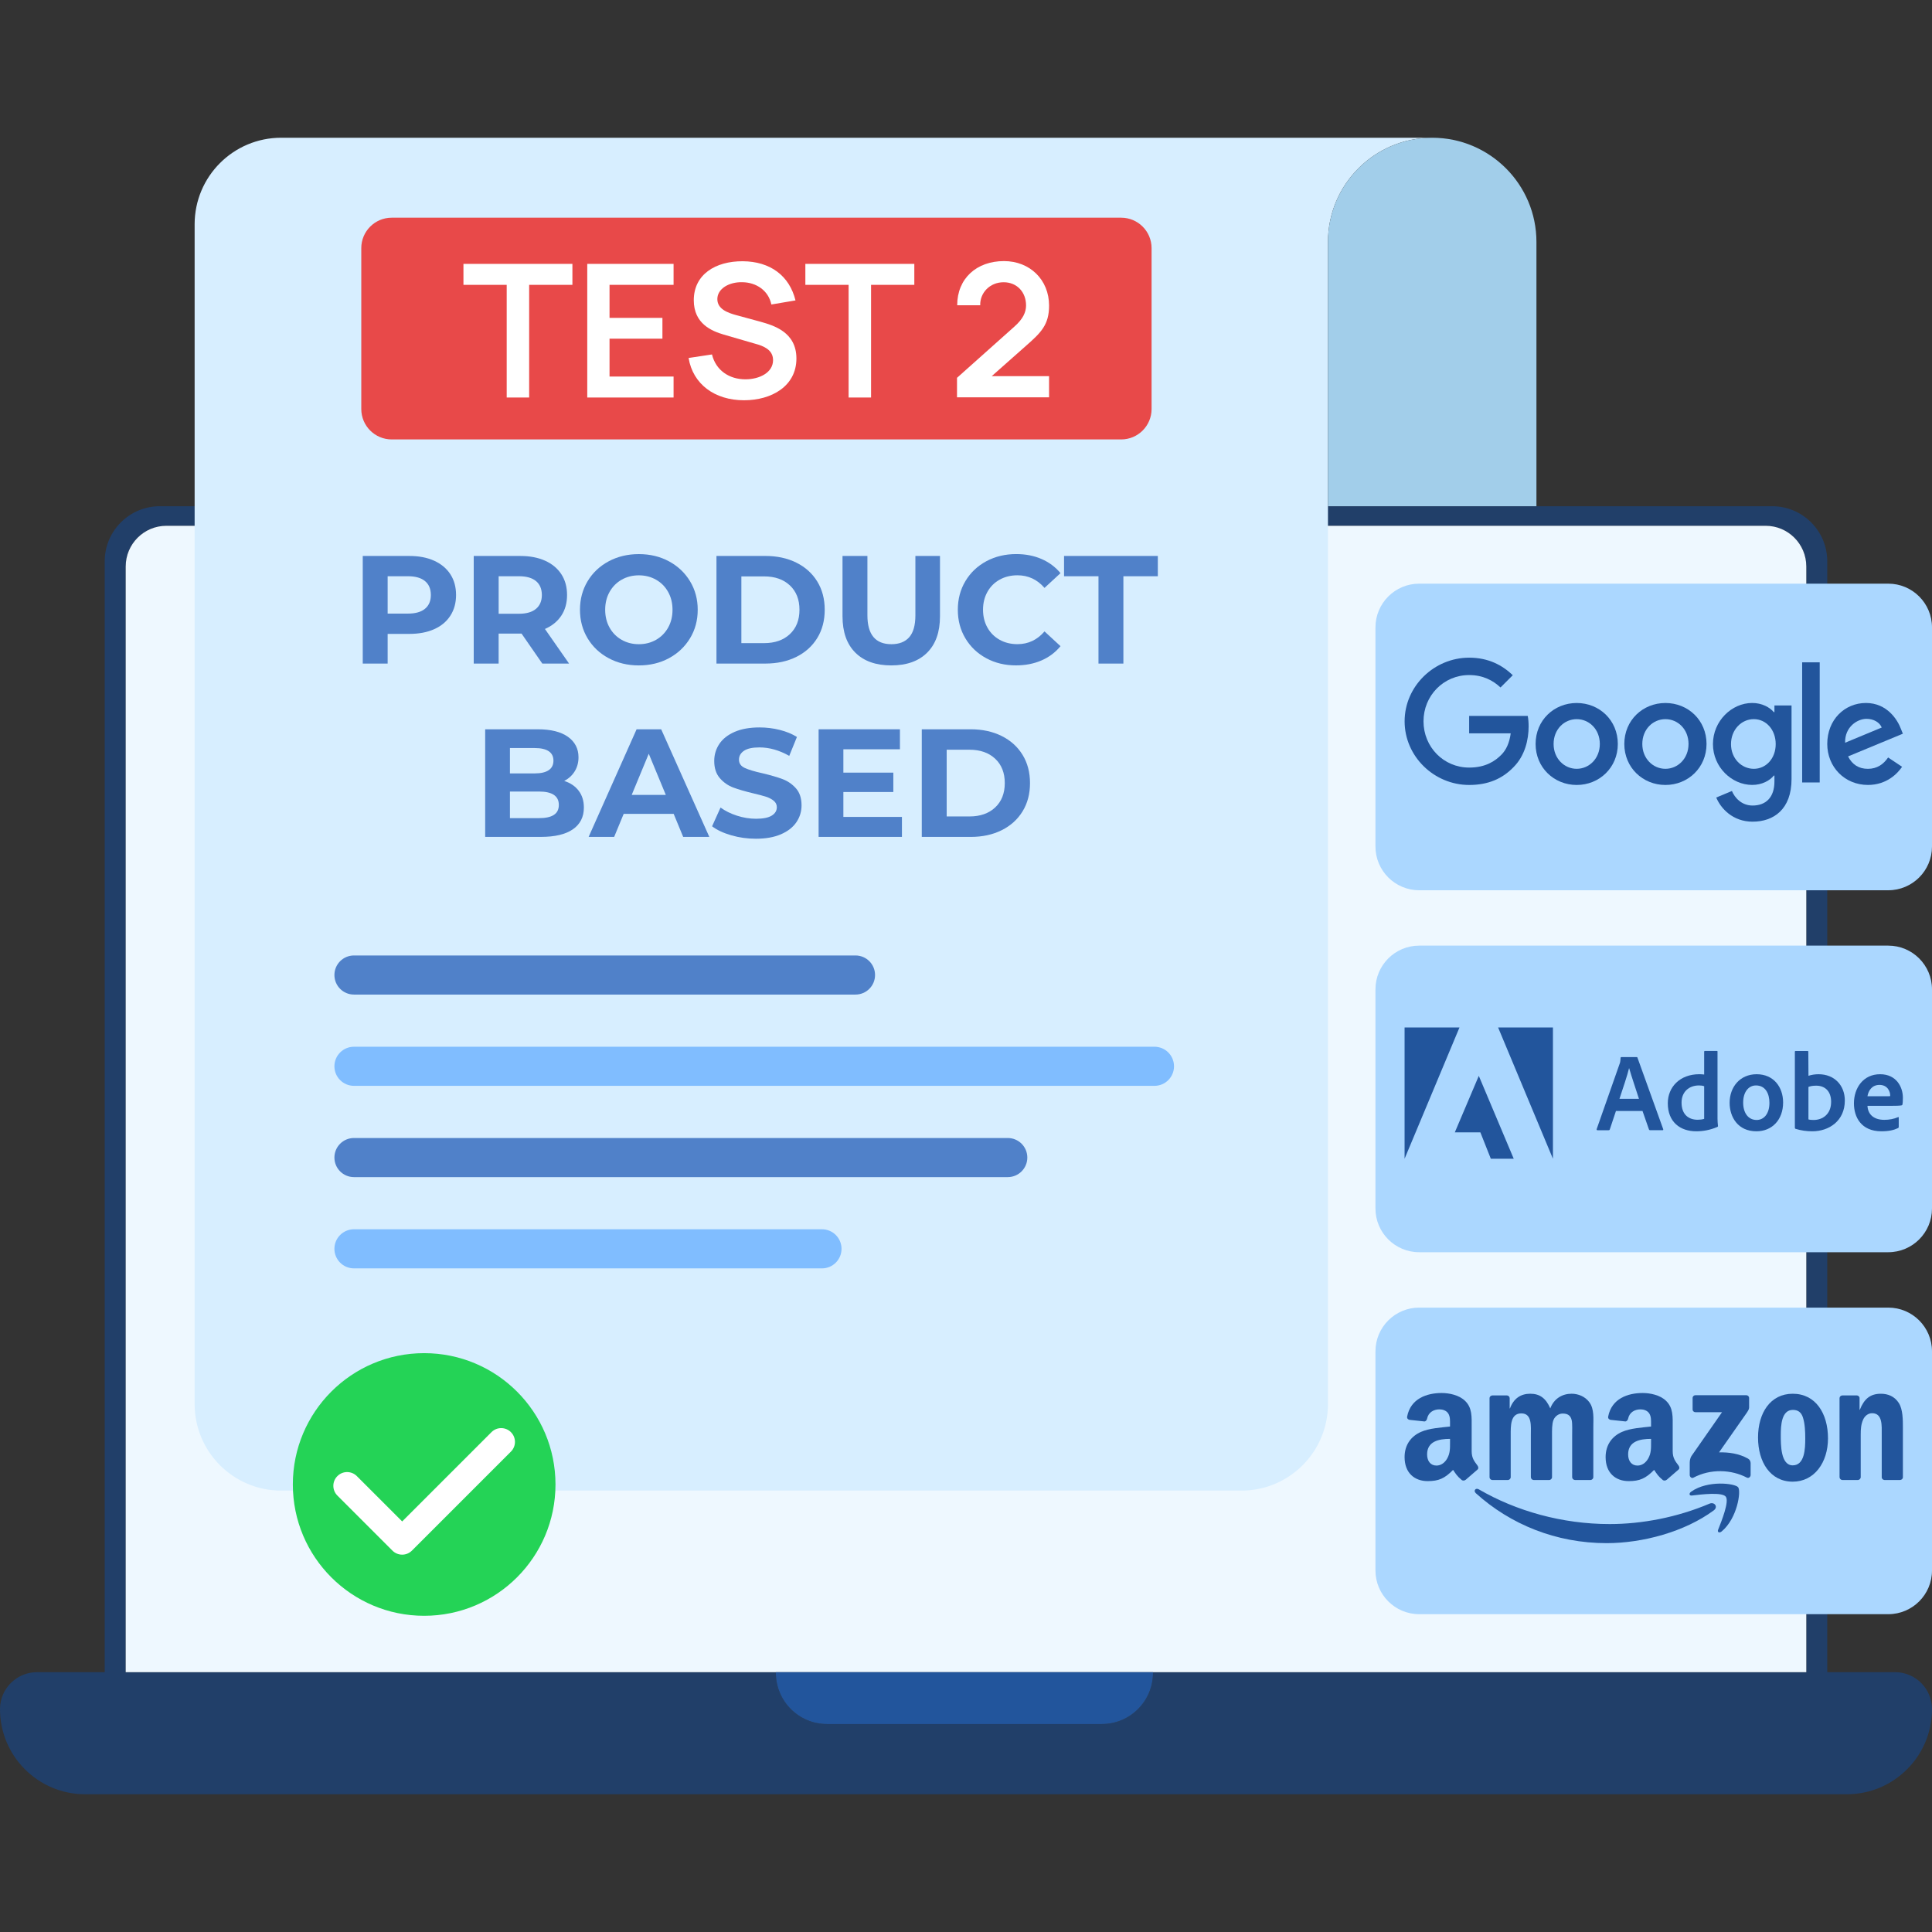 <?xml version="1.0" encoding="utf-8"?>
<!-- Generator: Adobe Illustrator 24.3.0, SVG Export Plug-In . SVG Version: 6.00 Build 0)  -->
<svg version="1.1" id="Layer_1" xmlns="http://www.w3.org/2000/svg" xmlns:xlink="http://www.w3.org/1999/xlink" x="0px" y="0px"
	 viewBox="0 0 1080 1080" style="enable-background:new 0 0 1080 1080;" xml:space="preserve">
<rect x="0" y="0" width="1080" height="1080" fill="#333333" stroke="none"/>
<style type="text/css">
	.st0{fill:#213F69;}
	.st1{fill:#EEF8FF;}
	.st2{fill:#22559C;}
	.st3{fill:#D7EEFF;}
	.st4{fill:#A2CEEA;}
	.st5{fill:#E84949;}
	.st6{fill:#FFFFFF;}
	.st7{fill:#5081C9;}
	.st8{fill:#80BDFF;}
	.st9{fill:#24D356;}
	.st10{fill:#ABD7FF;}
</style>
<g>
	<g>
		<g>
			<g>
				<g>
					<path class="st0" d="M1059.35,934.75h-37.9V313.79c0-17.02-13.79-30.81-30.81-30.81H89.35c-17,0-30.81,13.79-30.81,30.81
						v620.97h-37.9c-5.69,0-10.87,2.32-14.59,6.06C2.32,944.53,0,949.71,0,955.4c0,26.29,21.31,47.6,47.6,47.6h984.8
						c13.14,0,25.05-5.32,33.65-13.95c8.63-8.6,13.95-20.51,13.95-33.65C1080,944,1070.76,934.75,1059.35,934.75z M644.53,934.75
						v0.39c0,15.81-12.8,28.61-28.58,28.61H462.29c-15.78,0-28.58-12.8-28.58-28.61v-0.39H70.27V316.68
						c0-12.57,10.19-22.76,22.76-22.76h893.96c12.57,0,22.76,10.19,22.76,22.76v618.08H644.53V934.75z"/>
					<path class="st1" d="M1009.73,316.68v618.08H70.27V316.68c0-12.57,10.19-22.76,22.76-22.76h893.96
						C999.55,293.92,1009.73,304.11,1009.73,316.68z"/>
					<path class="st2" d="M644.53,934.75v0.39c0,15.81-12.8,28.61-28.58,28.61H462.29c-15.78,0-28.58-12.8-28.58-28.61v-0.39H644.53
						z"/>
				</g>
				<path class="st3" d="M800.61,77c-32.19,0-58.27,26.11-58.27,58.27v649.6c0,26.73-21.66,48.38-48.36,48.38H157.16
					c-26.7,0-48.36-21.66-48.36-48.38V125.38c0-26.73,21.66-48.38,48.36-48.38H800.61z"/>
				<path class="st4" d="M858.88,135.27v147.71H742.34V135.27c0-32.16,26.08-58.27,58.27-58.27c16.1,0,30.65,6.54,41.2,17.07
					C852.36,104.62,858.88,119.19,858.88,135.27z"/>
				<path class="st5" d="M626.73,245.65H218.97c-9.39,0-17.01-7.62-17.01-17.01V138.7c0-9.39,7.62-17.01,17.01-17.01h407.76
					c9.39,0,17.01,7.62,17.01,17.01v89.94C643.74,238.04,636.12,245.65,626.73,245.65z"/>
				<g>
					<path class="st6" d="M283.25,159.23h-24.18v-11.72h60.91v11.72H295.8v62.98h-12.55V159.23z"/>
					<path class="st6" d="M328.28,147.51h48.25v11.72h-35.8v18.47h29.57v11.62h-29.57v21.17h35.8v11.72h-48.25V147.51z"/>
					<path class="st6" d="M384.93,200.11l13.07-1.97c2.18,8.92,9.65,13.9,18.68,13.9c7.99,0,15.46-3.84,15.46-10.69
						c0-4.25-2.7-6.95-8.3-8.72l-19.3-5.6c-6.64-1.97-16.71-6.02-16.71-19.2c0-14.42,12.14-21.89,27.39-21.79
						s26.04,7.99,29.47,21.89l-13.49,2.28c-1.66-7.89-8.51-12.35-16.19-12.45c-7.47-0.21-14.01,3.63-14.01,9.44
						c0,5.6,5.81,7.68,10.79,9.03l13.38,3.63c7.26,2.08,20.03,5.71,20.03,20.54c0,15.56-14.01,23.35-29.26,23.35
						C399.56,223.77,387.32,214.74,384.93,200.11z"/>
					<path class="st6" d="M474.38,159.23H450.2v-11.72h60.91v11.72h-24.18v62.98h-12.55L474.38,159.23L474.38,159.23z"/>
					<path class="st6" d="M554.37,210.28h32.06v11.83h-51.46v-10.9l31.96-28.53c4.98-4.36,6.64-8.2,6.64-11.93
						c0-7.47-5.08-12.97-12.55-12.97c-7.78,0-13.28,6.02-13.07,12.87h-12.87c0-14.94,10.79-24.7,26.15-24.7
						c14.42,0,25.21,10.38,25.21,24.9c0,10.69-4.46,15.05-12.97,22.52L554.37,210.28z"/>
				</g>
				<g>
					<path class="st7" d="M478.23,555.97H197.87c-6.04,0-10.93-4.89-10.93-10.93l0,0c0-6.04,4.89-10.93,10.93-10.93h280.36
						c6.04,0,10.93,4.89,10.93,10.93l0,0C489.16,551.07,484.26,555.97,478.23,555.97z"/>
					<path class="st8" d="M645.35,606.99H197.87c-6.04,0-10.93-4.89-10.93-10.93l0,0c0-6.04,4.89-10.93,10.93-10.93h447.48
						c6.04,0,10.93,4.89,10.93,10.93l0,0C656.28,602.09,651.39,606.99,645.35,606.99z"/>
					<path class="st7" d="M563.35,658.01H197.87c-6.04,0-10.93-4.89-10.93-10.93l0,0c0-6.04,4.89-10.93,10.93-10.93h365.48
						c6.04,0,10.93,4.89,10.93,10.93l0,0C574.28,653.11,569.39,658.01,563.35,658.01z"/>
					<path class="st8" d="M459.48,709.03H197.87c-6.04,0-10.93-4.89-10.93-10.93l0,0c0-6.04,4.89-10.93,10.93-10.93h261.62
						c6.04,0,10.93,4.89,10.93,10.93l0,0C470.42,704.14,465.52,709.03,459.48,709.03z"/>
				</g>
				<circle class="st9" cx="237.11" cy="829.83" r="73.41"/>
				<g>
					<path class="st6" d="M224.82,869.06c-1.97,0-3.94-0.75-5.44-2.25l-30.78-30.78c-3.01-3.01-3.01-7.88,0-10.88
						c3-3.01,7.88-3,10.88,0l25.34,25.34l49.91-49.91c3-3.01,7.88-3,10.88,0c3.01,3.01,3.01,7.88,0,10.88l-55.36,55.36
						C228.76,868.31,226.79,869.06,224.82,869.06z"/>
				</g>
			</g>
			<g>
				<path class="st10" d="M1055.55,497.66H793.34c-13.5,0-24.45-10.95-24.45-24.45V350.72c0-13.5,10.95-24.45,24.45-24.45h262.21
					c13.5,0,24.45,10.95,24.45,24.45v122.49C1080,486.71,1069.05,497.66,1055.55,497.66z"/>
				<path class="st10" d="M1055.55,700H793.34c-13.5,0-24.45-10.95-24.45-24.45V553.06c0-13.5,10.95-24.45,24.45-24.45h262.21
					c13.5,0,24.45,10.95,24.45,24.45v122.49C1080,689.06,1069.05,700,1055.55,700z"/>
				<path class="st10" d="M1055.55,902.34H793.34c-13.5,0-24.45-10.95-24.45-24.45V755.41c0-13.5,10.95-24.45,24.45-24.45h262.21
					c13.5,0,24.45,10.95,24.45,24.45V877.9C1080,891.4,1069.05,902.34,1055.55,902.34z"/>
			</g>
		</g>
		<g>
			<path class="st2" d="M904.37,415.89c0,13.19-10.32,22.91-22.98,22.91s-22.98-9.72-22.98-22.91c0-13.28,10.32-22.91,22.98-22.91
				S904.37,402.6,904.37,415.89z M894.31,415.89c0-8.24-5.98-13.88-12.92-13.88s-12.92,5.64-12.92,13.88
				c0,8.16,5.98,13.88,12.92,13.88C888.33,429.77,894.31,424.04,894.31,415.89z"/>
			<path class="st2" d="M953.96,415.89c0,13.19-10.32,22.91-22.98,22.91S908,429.08,908,415.89c0-13.27,10.32-22.91,22.98-22.91
				S953.96,402.6,953.96,415.89z M943.9,415.89c0-8.24-5.98-13.88-12.92-13.88s-12.92,5.64-12.92,13.88
				c0,8.16,5.98,13.88,12.92,13.88C937.92,429.77,943.9,424.04,943.9,415.89z"/>
			<path class="st2" d="M1001.48,394.36v41.13c0,16.92-9.98,23.83-21.78,23.83c-11.1,0-17.79-7.43-20.31-13.5l8.76-3.65
				c1.56,3.73,5.38,8.13,11.54,8.13c7.55,0,12.23-4.66,12.23-13.43v-3.3h-0.35c-2.25,2.78-6.59,5.21-12.07,5.21
				c-11.46,0-21.95-9.98-21.95-22.82c0-12.93,10.5-22.99,21.95-22.99c5.46,0,9.8,2.43,12.07,5.12h0.35v-3.73H1001.48L1001.48,394.36
				L1001.48,394.36z M992.63,415.97c0-8.07-5.38-13.97-12.23-13.97c-6.94,0-12.76,5.9-12.76,13.97c0,7.99,5.82,13.8,12.76,13.8
				C987.25,429.77,992.63,423.96,992.63,415.97z"/>
			<path class="st2" d="M1017.23,370.25v67.15h-9.81v-67.15H1017.23z"/>
			<path class="st2" d="M1055.47,423.43l7.81,5.21c-2.52,3.73-8.59,10.15-19.09,10.15c-13.02,0-22.74-10.06-22.74-22.91
				c0-13.63,9.8-22.91,21.61-22.91c11.89,0,17.71,9.46,19.61,14.58l1.04,2.6l-30.63,12.69c2.34,4.6,5.99,6.94,11.1,6.94
				C1049.32,429.77,1052.87,427.25,1055.47,423.43L1055.47,423.43z M1031.43,415.19l20.47-8.5c-1.13-2.86-4.51-4.86-8.5-4.86
				C1038.29,401.83,1031.18,406.34,1031.43,415.19z"/>
			<path class="st2" d="M821.26,409.93v-9.72h32.76c0.32,1.69,0.49,3.7,0.49,5.87c0,7.29-1.99,16.31-8.42,22.74
				c-6.25,6.51-14.23,9.98-24.81,9.98c-19.61,0-36.09-15.97-36.09-35.58s16.49-35.58,36.09-35.58c10.85,0,18.57,4.26,24.38,9.8
				l-6.86,6.86c-4.16-3.9-9.8-6.94-17.53-6.94c-14.32,0-25.52,11.54-25.52,25.86s11.2,25.86,25.52,25.86
				c9.29,0,14.58-3.73,17.96-7.12c2.75-2.75,4.56-6.67,5.27-12.03L821.26,409.93z"/>
		</g>
		<g>
			<g>
				<path class="st2" d="M815.86,574.36h-30.69v73.39L815.86,574.36z"/>
				<path class="st2" d="M837.45,574.36h30.65v73.39L837.45,574.36z"/>
				<path class="st2" d="M826.66,601.41l19.53,46.34h-12.81L827.54,633h-14.29L826.66,601.41z"/>
			</g>
			<g>
				<path class="st2" d="M918.17,621.03l3.62,10.38c0.12,0.26,0.3,0.38,0.62,0.38h6.96c0.38,0,0.44-0.18,0.38-0.56l-14.37-39.92
					c-0.06-0.32-0.12-0.38-0.44-0.38h-8.64c-0.24,0-0.38,0.18-0.38,0.44c-0.12,2.1-0.3,2.74-0.56,3.36l-12.81,36.45
					c-0.06,0.44,0.08,0.62,0.44,0.62h6.22c0.38,0,0.56-0.12,0.7-0.5l3.42-10.26h14.84V621.03z M905.29,614.25
					c1.88-5.68,4.36-12.95,5.36-17.11h0.06c1.24,4.36,4.16,12.99,5.48,17.11H905.29z"/>
				<path class="st2" d="M948.22,632.4c3.74,0,7.72-0.68,11.76-2.42c0.32-0.12,0.38-0.26,0.38-0.56c-0.12-1.12-0.26-2.74-0.26-3.98
					v-37.58c0-0.24,0-0.36-0.3-0.36h-6.78c-0.26,0-0.38,0.12-0.38,0.44v12.73c-1.06-0.12-1.8-0.18-2.68-0.18
					c-10.94,0-17.65,7.22-17.65,16.23C932.31,627.19,939.2,632.4,948.22,632.4z M952.64,625.45c-1.12,0.36-2.36,0.5-3.62,0.5
					c-4.96,0-9.02-2.8-9.02-9.6c0-6.02,4.18-9.58,9.72-9.58c1.12,0,2.1,0.12,2.92,0.44L952.64,625.45L952.64,625.45z"/>
				<path class="st2" d="M981.98,600.5c-9.34,0-15.11,7.16-15.11,15.99c0,7.9,4.6,15.91,14.97,15.91c8.78,0,14.93-6.46,14.93-16.11
					C996.77,607.77,991.55,600.5,981.98,600.5z M981.6,606.77c5.28,0,7.52,4.54,7.52,9.72c0,6.4-3.3,9.58-7.14,9.58
					c-4.74,0-7.54-3.98-7.54-9.72C974.44,610.45,977.42,606.77,981.6,606.77z"/>
				<path class="st2" d="M1003.78,587.5c-0.26,0-0.44,0.12-0.44,0.44v42.54c0,0.18,0.18,0.5,0.44,0.56c2.98,0.92,6.1,1.36,9.32,1.36
					c9.22,0,18.17-5.72,18.17-17.23c0-8.34-5.72-14.67-14.67-14.67c-2.06,0-3.98,0.32-5.66,0.88l-0.08-13.37
					c0-0.44-0.12-0.5-0.56-0.5h-6.52V587.5z M1023.61,615.93c0,6.9-4.72,10.14-9.82,10.14c-1.06,0-2-0.06-2.86-0.32V607.6
					c0.98-0.38,2.16-0.7,4.34-0.7C1020.19,606.89,1023.61,610.01,1023.61,615.93z"/>
				<path class="st2" d="M1056.56,618.17c3.04,0,5.54-0.06,6.4-0.26c0.32-0.06,0.44-0.18,0.5-0.44c0.18-0.68,0.26-2.1,0.26-3.84
					c0-5.92-3.56-13.13-12.75-13.13c-9.4,0-14.61,7.66-14.61,16.29c0,7.66,4.04,15.61,15.35,15.61c4.24,0,6.98-0.68,9.34-1.8
					c0.24-0.12,0.36-0.32,0.36-0.68v-5.18c0-0.3-0.18-0.36-0.36-0.24c-2.36,1-4.92,1.5-7.72,1.5c-6.34,0-9.22-3.5-9.4-7.84h12.63
					V618.17z M1043.92,612.81c0.5-3.04,2.42-6.34,6.72-6.34c4.74,0,5.98,3.98,5.98,5.78c0,0.06,0,0.32,0,0.5
					c-0.26,0.06-1.06,0.06-3.42,0.06H1043.92z"/>
			</g>
		</g>
		<g>
			<path id="path8_5_" class="st2" d="M957.98,844.33c-16.19,11.93-39.65,18.3-59.85,18.3c-28.32,0-53.82-10.48-73.11-27.9
				c-1.52-1.37-0.16-3.24,1.66-2.17c20.82,12.11,46.56,19.4,73.15,19.4c17.93,0,37.66-3.71,55.8-11.41
				C958.36,839.38,960.66,842.34,957.98,844.33"/>
			<path id="path10_5_" class="st2" d="M964.71,836.63c-2.06-2.64-13.68-1.25-18.89-0.63c-1.59,0.19-1.83-1.19-0.4-2.18
				c9.25-6.51,24.43-4.63,26.2-2.45c1.77,2.19-0.46,17.41-9.15,24.67c-1.33,1.12-2.61,0.52-2.01-0.96
				C962.4,850.21,966.78,839.29,964.71,836.63"/>
			<path id="path12_5_" class="st2" d="M946.18,787.85v-6.33c0-0.96,0.73-1.6,1.6-1.6h28.34c0.91,0,1.64,0.65,1.64,1.6v5.42
				c-0.01,0.91-0.78,2.1-2.13,3.98l-14.68,20.96c5.46-0.13,11.22,0.68,16.16,3.47c1.12,0.63,1.42,1.55,1.5,2.46v6.75
				c0,0.92-1.02,2-2.09,1.44c-8.72-4.57-20.3-5.07-29.94,0.05c-0.98,0.53-2.01-0.53-2.01-1.46v-6.41c0-1.03,0.01-2.79,1.04-4.35
				l17.01-24.39h-14.8C946.91,789.44,946.18,788.8,946.18,787.85"/>
			<path id="path14_5_" class="st2" d="M842.82,827.34h-8.62c-0.82-0.06-1.48-0.68-1.54-1.47v-44.24c0-0.89,0.74-1.59,1.66-1.59
				h8.04c0.84,0.04,1.5,0.68,1.56,1.48v5.78h0.16c2.1-5.59,6.04-8.2,11.35-8.2c5.4,0,8.77,2.61,11.19,8.2
				c2.09-5.59,6.83-8.2,11.91-8.2c3.61,0,7.57,1.49,9.98,4.84c2.73,3.72,2.17,9.13,2.17,13.87l-0.01,27.92c0,0.89-0.74,1.6-1.66,1.6
				h-8.61c-0.86-0.06-1.55-0.75-1.55-1.6v-23.45c0-1.87,0.17-6.52-0.24-8.29c-0.64-2.97-2.57-3.81-5.07-3.81
				c-2.09,0-4.27,1.39-5.15,3.63c-0.89,2.23-0.8,5.97-0.8,8.48v23.45c0,0.89-0.74,1.6-1.66,1.6h-8.61c-0.87-0.06-1.55-0.75-1.55-1.6
				l-0.01-23.45c0-4.93,0.81-12.2-5.31-12.2c-6.2,0-5.95,7.08-5.95,12.2v23.45C844.48,826.63,843.74,827.34,842.82,827.34"/>
			<path id="path16_5_" class="st2" d="M1002.15,779.11c12.79,0,19.71,10.98,19.71,24.95c0,13.49-7.65,24.2-19.71,24.2
				c-12.56,0-19.4-10.98-19.4-24.67C982.75,789.82,989.67,779.11,1002.15,779.11 M1002.22,788.14c-6.35,0-6.75,8.66-6.75,14.05
				c0,5.41-0.08,16.95,6.68,16.95c6.68,0,7-9.31,7-14.99c0-3.73-0.16-8.2-1.29-11.74C1006.89,789.34,1004.96,788.14,1002.22,788.14"
				/>
			<path id="path18_5_" class="st2" d="M1038.45,827.34h-8.58c-0.86-0.06-1.55-0.75-1.55-1.6l-0.01-44.26
				c0.07-0.81,0.79-1.44,1.66-1.44h7.99c0.75,0.04,1.37,0.55,1.54,1.24v6.77h0.16c2.41-6.05,5.8-8.94,11.75-8.94
				c3.87,0,7.64,1.39,10.06,5.21c2.26,3.54,2.26,9.49,2.26,13.77v27.85c-0.1,0.78-0.81,1.39-1.66,1.39h-8.64
				c-0.79-0.06-1.44-0.64-1.53-1.39v-24.03c0-4.84,0.56-11.92-5.4-11.92c-2.1,0-4.03,1.41-4.98,3.54c-1.21,2.7-1.37,5.4-1.37,8.38
				v23.83C1040.12,826.63,1039.37,827.34,1038.45,827.34"/>
			<g id="use28_5_" transform="translate(244.367)">
				<path id="path30_10_" class="st2" d="M678.59,806.21v-1.87c-6.23,0-12.82,1.33-12.82,8.68c0,3.72,1.93,6.24,5.24,6.24
					c2.42,0,4.6-1.49,5.97-3.92C678.67,812.37,678.59,809.57,678.59,806.21 M687.28,827.22c-0.57,0.51-1.39,0.55-2.04,0.21
					c-2.86-2.38-3.37-3.48-4.95-5.75c-4.73,4.83-8.08,6.27-14.21,6.27c-7.25,0-12.9-4.47-12.9-13.43c0-7,3.8-11.76,9.19-14.09
					c4.68-2.06,11.22-2.42,16.21-2.99v-1.12c0-2.05,0.16-4.47-1.04-6.24c-1.05-1.59-3.07-2.24-4.84-2.24
					c-3.29,0-6.22,1.69-6.94,5.18c-0.15,0.78-0.72,1.54-1.49,1.58l-8.37-0.9c-0.7-0.16-1.48-0.73-1.29-1.81
					c1.93-10.14,11.08-13.19,19.28-13.19c4.2,0,9.68,1.12,12.99,4.29c4.2,3.92,3.8,9.14,3.8,14.83v13.43c0,4.04,1.67,5.81,3.25,7.99
					c0.56,0.78,0.68,1.71-0.02,2.29c-1.76,1.47-4.89,4.2-6.61,5.72L687.28,827.22"/>
			</g>
			<path id="path30_9_" class="st2" d="M810.58,806.21v-1.87c-6.23,0-12.82,1.33-12.82,8.68c0,3.72,1.93,6.24,5.24,6.24
				c2.42,0,4.6-1.49,5.97-3.92C810.66,812.37,810.58,809.57,810.58,806.21 M819.27,827.22c-0.57,0.51-1.39,0.55-2.04,0.21
				c-2.86-2.38-3.37-3.48-4.95-5.75c-4.73,4.83-8.08,6.27-14.21,6.27c-7.25,0-12.9-4.47-12.9-13.43c0-7,3.8-11.76,9.19-14.09
				c4.68-2.06,11.22-2.42,16.21-2.99v-1.12c0-2.05,0.16-4.47-1.04-6.24c-1.05-1.59-3.07-2.24-4.84-2.24c-3.29,0-6.22,1.69-6.94,5.18
				c-0.15,0.78-0.72,1.54-1.49,1.58l-8.37-0.9c-0.7-0.16-1.48-0.73-1.29-1.81c1.93-10.14,11.08-13.19,19.28-13.19
				c4.2,0,9.68,1.12,12.99,4.29c4.2,3.92,3.8,9.14,3.8,14.83v13.43c0,4.04,1.67,5.81,3.25,7.99c0.56,0.78,0.68,1.71-0.02,2.29
				c-1.76,1.47-4.89,4.2-6.61,5.72L819.27,827.22"/>
		</g>
	</g>
	<g>
		<path class="st7" d="M242.69,313.45c3.92,1.78,6.95,4.3,9.07,7.56c2.12,3.27,3.18,7.13,3.18,11.6c0,4.41-1.06,8.26-3.18,11.56
			c-2.12,3.29-5.14,5.82-9.07,7.56c-3.92,1.75-8.55,2.62-13.88,2.62H216.7v16.59h-13.92v-60.15h26.04
			C234.14,310.78,238.77,311.67,242.69,313.45z M237.58,340.3c2.18-1.8,3.27-4.37,3.27-7.69c0-3.38-1.09-5.97-3.27-7.78
			c-2.18-1.8-5.36-2.71-9.54-2.71H216.7V343h11.34C232.22,343.01,235.4,342.11,237.58,340.3z"/>
		<path class="st7" d="M303.15,370.94l-11.6-16.76h-0.69h-12.12v16.76h-13.92v-60.15h26.04c5.33,0,9.95,0.89,13.88,2.66
			c3.92,1.78,6.95,4.3,9.07,7.56c2.12,3.27,3.18,7.13,3.18,11.6s-1.07,8.32-3.22,11.56s-5.2,5.71-9.15,7.43l13.49,19.34H303.15z
			 M299.63,324.83c-2.18-1.8-5.36-2.71-9.54-2.71h-11.34v20.97h11.34c4.18,0,7.36-0.92,9.54-2.75c2.18-1.83,3.27-4.41,3.27-7.73
			C302.89,329.23,301.8,326.64,299.63,324.83z"/>
		<path class="st7" d="M340.23,367.93c-5.01-2.69-8.94-6.4-11.77-11.13c-2.84-4.73-4.25-10.04-4.25-15.94s1.42-11.21,4.25-15.94
			c2.84-4.73,6.76-8.44,11.77-11.13c5.01-2.69,10.64-4.04,16.89-4.04c6.24,0,11.86,1.35,16.84,4.04s8.91,6.4,11.77,11.13
			s4.3,10.04,4.3,15.94s-1.43,11.21-4.3,15.94s-6.79,8.44-11.77,11.13c-4.98,2.69-10.6,4.04-16.84,4.04
			C350.87,371.97,345.24,370.62,340.23,367.93z M366.74,357.66c2.86-1.63,5.11-3.91,6.75-6.83s2.45-6.24,2.45-9.97
			c0-3.72-0.82-7.05-2.45-9.97s-3.88-5.2-6.75-6.83c-2.87-1.63-6.07-2.45-9.62-2.45s-6.76,0.82-9.62,2.45
			c-2.87,1.63-5.11,3.91-6.75,6.83c-1.63,2.92-2.45,6.25-2.45,9.97s0.82,7.05,2.45,9.97s3.88,5.2,6.75,6.83
			c2.86,1.63,6.07,2.45,9.62,2.45C360.67,360.11,363.88,359.29,366.74,357.66z"/>
		<path class="st7" d="M400.51,310.78h27.33c6.53,0,12.3,1.25,17.32,3.74c5.01,2.49,8.91,6,11.69,10.53s4.17,9.8,4.17,15.81
			c0,6.02-1.39,11.29-4.17,15.81c-2.78,4.53-6.67,8.03-11.69,10.53c-5.01,2.49-10.78,3.74-17.32,3.74h-27.33V310.78z M427.15,359.51
			c6.02,0,10.81-1.68,14.39-5.03c3.58-3.35,5.37-7.89,5.37-13.62c0-5.73-1.79-10.27-5.37-13.62s-8.38-5.03-14.39-5.03h-12.72v37.3
			H427.15z"/>
		<path class="st7" d="M478.15,364.84c-4.78-4.75-7.18-11.54-7.18-20.37v-33.69h13.92v33.17c0,10.77,4.47,16.16,13.41,16.16
			c4.35,0,7.68-1.3,9.97-3.91c2.29-2.61,3.44-6.69,3.44-12.25v-33.17h13.75v33.69c0,8.82-2.39,15.61-7.18,20.37
			c-4.78,4.76-11.47,7.13-20.07,7.13C489.63,371.97,482.94,369.59,478.15,364.84z"/>
		<path class="st7" d="M551.37,367.97c-4.96-2.66-8.85-6.36-11.69-11.09s-4.25-10.07-4.25-16.03s1.42-11.3,4.25-16.03
			c2.84-4.73,6.73-8.42,11.69-11.09c4.96-2.66,10.53-4,16.71-4c5.21,0,9.93,0.92,14.14,2.75s7.75,4.47,10.61,7.91l-8.94,8.25
			c-4.07-4.7-9.11-7.05-15.12-7.05c-3.72,0-7.05,0.82-9.97,2.45s-5.2,3.91-6.83,6.83c-1.63,2.92-2.45,6.25-2.45,9.97
			s0.82,7.05,2.45,9.97s3.91,5.2,6.83,6.83s6.24,2.45,9.97,2.45c6.02,0,11.06-2.38,15.12-7.13l8.94,8.25
			c-2.87,3.5-6.42,6.16-10.66,7.99s-8.97,2.75-14.18,2.75C561.87,371.97,556.32,370.64,551.37,367.97z"/>
		<path class="st7" d="M614.06,322.13h-19.25v-11.34h52.42v11.34h-19.25v48.81h-13.92V322.13z"/>
		<path class="st7" d="M323.47,442.01c1.95,2.55,2.92,5.69,2.92,9.41c0,5.27-2.05,9.32-6.14,12.16c-4.1,2.84-10.07,4.25-17.92,4.25
			h-31.11v-60.15h29.39c7.33,0,12.96,1.4,16.89,4.21c3.92,2.81,5.89,6.62,5.89,11.43c0,2.92-0.7,5.53-2.1,7.82s-3.37,4.1-5.89,5.41
			C318.83,437.64,321.53,439.46,323.47,442.01z M285.06,418.16v14.18h13.84c3.44,0,6.04-0.6,7.82-1.8c1.78-1.2,2.66-2.98,2.66-5.33
			c0-2.35-0.89-4.11-2.66-5.29c-1.78-1.17-4.38-1.76-7.82-1.76H285.06z M309.6,455.54c1.86-1.2,2.79-3.06,2.79-5.59
			c0-4.98-3.7-7.48-11.09-7.48h-16.24v14.87h16.24C304.97,457.35,307.73,456.75,309.6,455.54z"/>
		<path class="st7" d="M376.58,454.94h-27.93l-5.33,12.89h-14.27l26.81-60.15h13.75l26.9,60.15H381.9L376.58,454.94z M372.2,444.37
			l-9.54-23.03l-9.54,23.03H372.2z"/>
		<path class="st7" d="M408.76,466.93c-4.44-1.29-8.01-2.96-10.7-5.03l4.73-10.48c2.58,1.89,5.64,3.41,9.19,4.55
			c3.55,1.15,7.1,1.72,10.66,1.72c3.95,0,6.88-0.59,8.77-1.76c1.89-1.17,2.84-2.74,2.84-4.68c0-1.43-0.56-2.62-1.68-3.57
			s-2.55-1.7-4.3-2.28c-1.75-0.57-4.11-1.2-7.09-1.89c-4.58-1.09-8.34-2.18-11.26-3.27s-5.43-2.84-7.52-5.24
			c-2.09-2.41-3.14-5.61-3.14-9.62c0-3.49,0.95-6.66,2.84-9.5c1.89-2.84,4.74-5.08,8.55-6.75c3.81-1.66,8.46-2.49,13.96-2.49
			c3.84,0,7.59,0.46,11.26,1.38s6.87,2.23,9.62,3.95l-4.3,10.57c-5.56-3.15-11.12-4.73-16.67-4.73c-3.9,0-6.78,0.63-8.64,1.89
			c-1.86,1.26-2.79,2.92-2.79,4.98s1.07,3.6,3.22,4.6s5.43,1.99,9.84,2.96c4.58,1.09,8.34,2.18,11.26,3.27s5.43,2.81,7.52,5.16
			s3.14,5.53,3.14,9.54c0,3.44-0.96,6.57-2.88,9.41s-4.8,5.08-8.64,6.75c-3.84,1.66-8.51,2.49-14.01,2.49
			C417.8,468.86,413.2,468.22,408.76,466.93z"/>
		<path class="st7" d="M504.19,456.66v11.17h-46.58v-60.15h45.46v11.17h-31.62v13.06h27.93v10.83h-27.93v13.92L504.19,456.66
			L504.19,456.66z"/>
		<path class="st7" d="M515.28,407.68h27.33c6.53,0,12.3,1.25,17.31,3.74s8.91,6,11.69,10.53s4.17,9.8,4.17,15.81
			c0,6.02-1.39,11.29-4.17,15.81c-2.78,4.53-6.67,8.03-11.69,10.53s-10.78,3.74-17.31,3.74h-27.33V407.68z M541.92,456.4
			c6.02,0,10.81-1.68,14.39-5.03s5.37-7.89,5.37-13.62c0-5.73-1.79-10.27-5.37-13.62s-8.38-5.03-14.39-5.03H529.2v37.3H541.92z"/>
	</g>
</g>
</svg>
